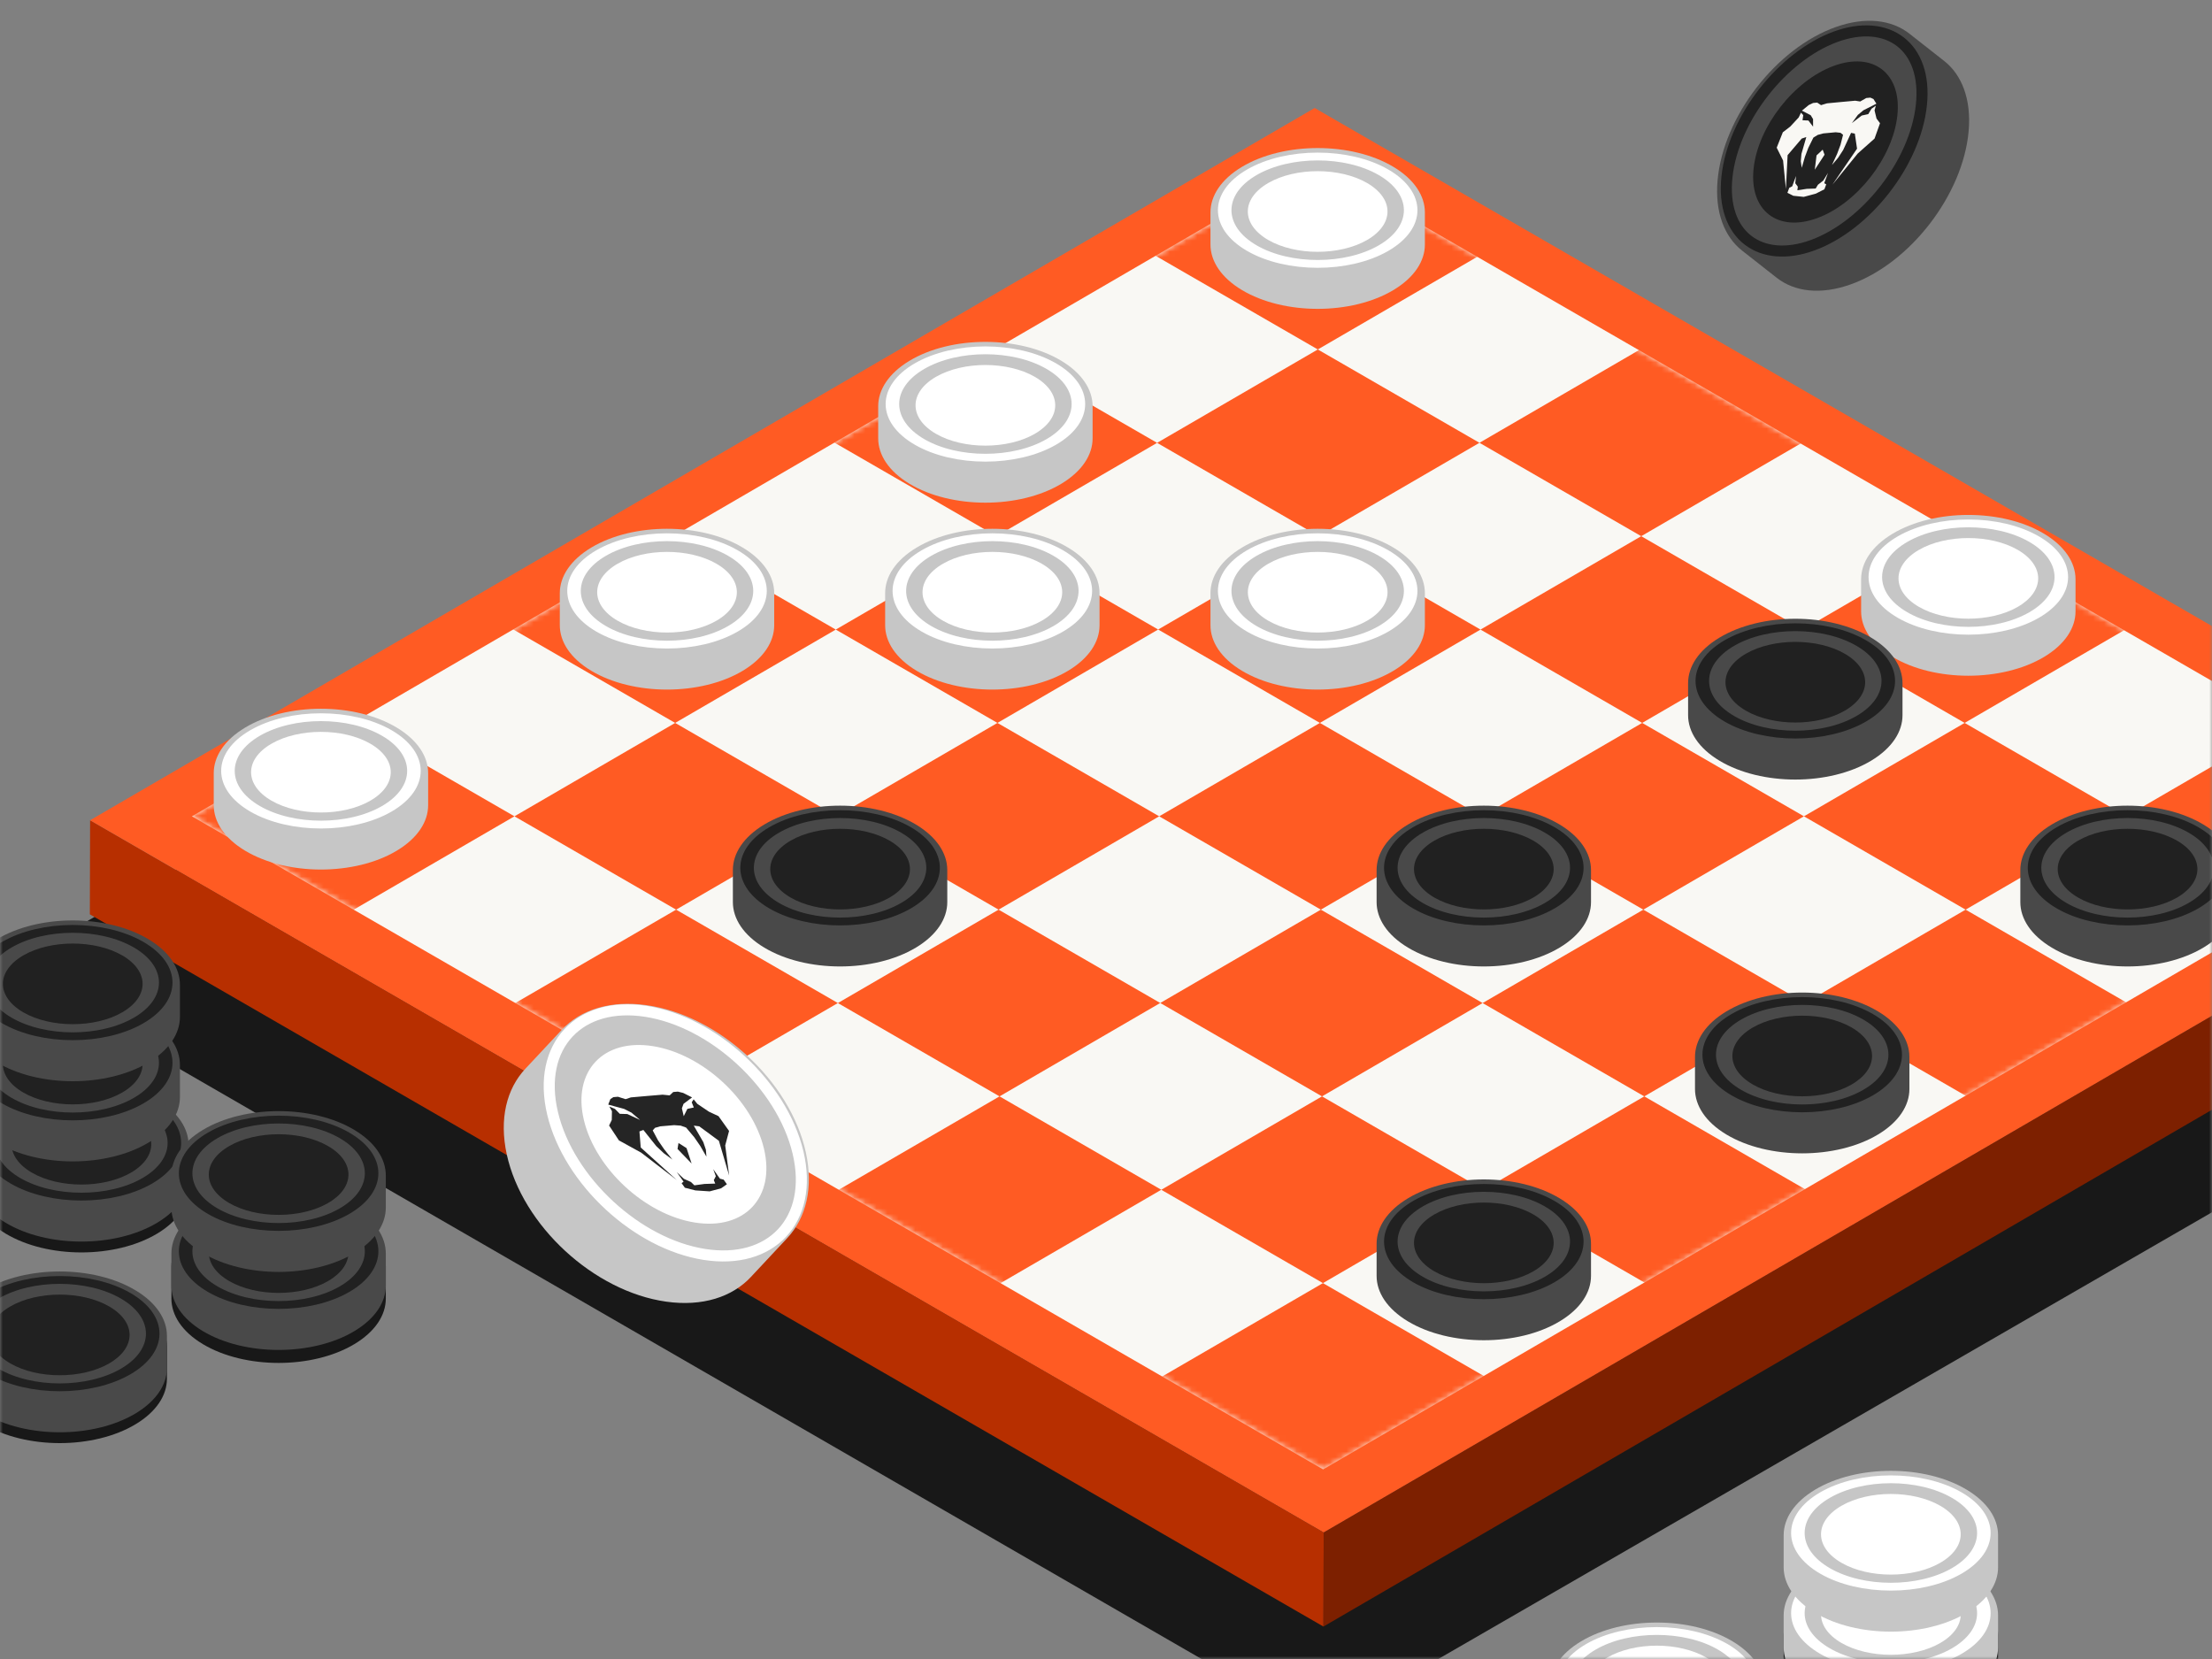 <svg width="400" height="300" viewBox="0 0 400 300" fill="none" xmlns="http://www.w3.org/2000/svg">
<rect x="0" y="0" width="400" height="300" fill="#808080" stroke="none"/>
<g clip-path="url(#clip0_8939_52996)">
<mask id="mask0_8939_52996" style="mask-type:alpha" maskUnits="userSpaceOnUse" x="0" y="0" width="400" height="300">
<rect x="0.5" y="0.5" width="399" height="299" rx="4.5" fill="#D9D9D9" stroke="#F9F8F4"/>
</mask>
<g mask="url(#mask0_8939_52996)">
<rect width="274.49" height="291.575" transform="matrix(0.866 0.5 -0.866 0.5 253.478 29.324)" fill="#181818"/>
<path d="M460.809 148.32L460.76 165.335L239.319 294.133L239.368 277.119L460.809 148.32Z" fill="#7D2000"/>
<path d="M239.366 277.118L239.317 294.132L16.246 165.341L16.293 148.328L239.366 277.118Z" fill="#B72F00"/>
<path d="M460.803 148.321L239.361 277.12L16.289 148.329L237.73 19.53L460.803 148.321Z" fill="#FF5B23"/>
<path d="M237.784 29.495L34.713 147.617L239.261 265.713L442.332 147.59L237.784 29.495Z" fill="#F9F8F4"/>
<mask id="mask1_8939_52996" style="mask-type:luminance" maskUnits="userSpaceOnUse" x="34" y="29" width="409" height="237">
<path d="M237.783 29.492L34.712 147.614L239.26 265.71L442.331 147.587L237.783 29.492Z" fill="white"/>
</mask>
<g mask="url(#mask1_8939_52996)">
<path d="M413.549 130.725L384.504 147.603L413.755 164.492L442.8 147.612L413.549 130.725ZM326.399 181.371L355.845 198.372L384.89 181.494L355.443 164.493L326.398 181.371H326.399ZM268.293 215.139L298.032 232.308L327.077 215.429L297.338 198.259L268.293 215.139ZM239.06 198.26L209.998 215.149L239.232 232.027L268.293 215.139L239.06 198.26ZM180.574 164.494L151.513 181.382L180.747 198.26L209.808 181.372L180.574 164.494ZM122.089 130.728L93.028 147.616L122.262 164.494L151.323 147.606L122.089 130.728ZM209.429 113.838L180.195 96.96L151.134 113.848L180.368 130.727L209.429 113.838ZM267.534 80.072L238.3 63.194L209.239 80.082L238.473 96.96L267.534 80.072ZM296.785 96.96L325.83 80.081L296.578 63.193L267.534 80.072L296.785 96.96ZM355.27 130.727L384.314 113.847L355.062 96.959L326.018 113.838L355.269 130.727H355.27ZM326.209 147.615L355.443 164.493L384.504 147.603L355.27 130.727L326.209 147.615ZM268.104 181.382L297.338 198.26L326.399 181.371L297.165 164.494L268.104 181.382ZM238.853 164.494L209.808 181.372L239.06 198.26L268.104 181.381L238.853 164.494ZM180.368 130.727L151.323 147.606L180.574 164.494L209.619 147.616L180.368 130.727ZM267.724 113.848L238.473 96.96L209.428 113.838L238.679 130.727L267.724 113.848ZM296.958 130.727L326.019 113.838L296.785 96.96L267.724 113.848L296.958 130.727ZM267.914 147.606L297.165 164.494L326.209 147.615L296.958 130.727L267.914 147.606ZM238.68 130.728L209.619 147.616L238.853 164.494L267.914 147.606L238.68 130.728ZM235.886 28.153L206.843 45.032L238.301 63.194L267.345 46.316L235.886 28.153ZM177.782 61.92L148.738 78.798L180.196 96.96L209.24 80.081L177.782 61.92ZM119.677 95.687L90.632 112.565L122.089 130.728L151.134 113.848L119.677 95.687ZM29.724 147.948L61.182 166.11L93.027 147.615L61.569 129.452L29.724 147.948ZM90.417 182.988L119.668 199.876L151.513 181.381L122.262 164.494L90.417 182.988ZM148.902 216.754L178.154 233.643L209.998 215.147L180.747 198.259L148.902 216.754ZM207.387 250.521L236.639 267.409L268.484 248.914L239.232 232.027L207.387 250.521Z" fill="#FF5B23"/>
</g>
<path fill-rule="evenodd" clip-rule="evenodd" d="M280.219 314.38C280.219 317.357 282.111 320.334 285.897 322.605C293.467 327.147 305.741 327.147 313.312 322.605C317.097 320.334 318.989 317.357 318.989 314.38V308.565C318.989 305.588 317.097 302.611 313.312 300.34C305.741 295.798 293.467 295.798 285.897 300.34C282.111 302.611 280.219 305.588 280.219 308.565V314.38Z" fill="#181818"/>
<circle cx="10.312" cy="10.312" r="10.312" transform="matrix(0.866 -0.5 0.866 0.5 281.748 308.406)" fill="#181818"/>
<circle cx="14.731" cy="14.731" r="13.731" transform="matrix(0.866 -0.5 0.866 0.5 274.091 308.173)" stroke="#181818" stroke-width="2"/>
<path fill-rule="evenodd" clip-rule="evenodd" d="M322.544 301.449C322.544 304.425 324.437 307.402 328.222 309.673C335.793 314.215 348.067 314.215 355.637 309.673C359.422 307.402 361.315 304.425 361.315 301.449V295.633C361.315 292.656 359.422 289.68 355.637 287.409C348.067 282.866 335.793 282.866 328.222 287.409C324.437 289.68 322.544 292.656 322.544 295.633V301.449Z" fill="#181818"/>
<circle cx="10.312" cy="10.312" r="10.312" transform="matrix(0.866 -0.5 0.866 0.5 324.066 295.475)" fill="#181818"/>
<circle cx="14.731" cy="14.731" r="13.731" transform="matrix(0.866 -0.5 0.866 0.5 316.416 295.24)" stroke="#181818" stroke-width="2"/>
<path fill-rule="evenodd" clip-rule="evenodd" d="M218.893 44.22C218.893 47.197 220.786 50.173 224.571 52.445C232.142 56.987 244.416 56.987 251.986 52.445C255.771 50.173 257.664 47.197 257.664 44.22V38.405C257.664 35.428 255.771 32.451 251.986 30.18C244.416 25.638 232.142 25.638 224.571 30.18C220.786 32.451 218.893 35.428 218.893 38.405V44.22Z" fill="#C6C6C6"/>
<circle cx="10.312" cy="10.312" r="10.312" transform="matrix(0.866 -0.5 0.866 0.5 220.415 38.245)" fill="white"/>
<circle cx="14.731" cy="14.731" r="13.731" transform="matrix(0.866 -0.5 0.866 0.5 212.765 38.012)" stroke="white" stroke-width="2"/>
<path fill-rule="evenodd" clip-rule="evenodd" d="M322.544 297.921C322.544 300.898 324.437 303.875 328.222 306.146C335.793 310.688 348.067 310.688 355.637 306.146C359.422 303.875 361.315 300.898 361.315 297.921V292.106C361.315 289.129 359.422 286.152 355.637 283.881C348.067 279.339 335.793 279.339 328.222 283.881C324.437 286.152 322.544 289.129 322.544 292.106V297.921Z" fill="#C6C6C6"/>
<circle cx="10.312" cy="10.312" r="10.312" transform="matrix(0.866 -0.5 0.866 0.5 324.073 291.947)" fill="white"/>
<circle cx="14.731" cy="14.731" r="13.731" transform="matrix(0.866 -0.5 0.866 0.5 316.416 291.714)" stroke="white" stroke-width="2"/>
<path fill-rule="evenodd" clip-rule="evenodd" d="M322.544 283.422C322.544 286.399 324.437 289.376 328.222 291.647C335.793 296.189 348.067 296.189 355.637 291.647C359.422 289.376 361.315 286.399 361.315 283.422V277.607C361.315 274.63 359.422 271.653 355.637 269.382C348.067 264.84 335.793 264.84 328.222 269.382C324.437 271.653 322.544 274.63 322.544 277.607V283.422Z" fill="#C6C6C6"/>
<circle cx="10.312" cy="10.312" r="10.312" transform="matrix(0.866 -0.5 0.866 0.5 324.066 277.448)" fill="white"/>
<circle cx="14.731" cy="14.731" r="13.731" transform="matrix(0.866 -0.5 0.866 0.5 316.416 277.215)" stroke="white" stroke-width="2"/>
<path fill-rule="evenodd" clip-rule="evenodd" d="M280.219 310.853C280.219 313.83 282.111 316.806 285.897 319.077C293.467 323.62 305.741 323.62 313.312 319.077C317.097 316.806 318.989 313.83 318.989 310.853V305.037C318.989 302.061 317.097 299.084 313.312 296.813C305.741 292.271 293.467 292.271 285.897 296.813C282.111 299.084 280.219 302.061 280.219 305.037V310.853Z" fill="#C6C6C6"/>
<circle cx="10.312" cy="10.312" r="10.312" transform="matrix(0.866 -0.5 0.866 0.5 281.741 304.879)" fill="white"/>
<circle cx="14.731" cy="14.731" r="13.731" transform="matrix(0.866 -0.5 0.866 0.5 274.091 304.646)" stroke="white" stroke-width="2"/>
<path fill-rule="evenodd" clip-rule="evenodd" d="M30.996 234.831C30.996 237.807 32.888 240.784 36.673 243.055C44.244 247.597 56.518 247.597 64.088 243.055C67.874 240.784 69.766 237.807 69.766 234.831V229.015C69.766 226.038 67.874 223.062 64.088 220.79C56.518 216.248 44.244 216.248 36.673 220.79C32.888 223.062 30.996 226.038 30.996 229.015V234.831Z" fill="#181818"/>
<circle cx="10.312" cy="10.312" r="10.312" transform="matrix(0.866 -0.5 0.866 0.5 32.524 228.856)" fill="#181818"/>
<circle cx="14.731" cy="14.731" r="13.731" transform="matrix(0.866 -0.5 0.866 0.5 24.868 228.623)" stroke="#181818" stroke-width="2"/>
<path fill-rule="evenodd" clip-rule="evenodd" d="M-4.666 214.847C-4.666 217.824 -2.773 220.8 1.012 223.072C8.583 227.614 20.857 227.614 28.427 223.072C32.212 220.8 34.105 217.824 34.105 214.847V209.032C34.105 206.055 32.212 203.078 28.427 200.807C20.857 196.265 8.583 196.265 1.012 200.807C-2.773 203.078 -4.666 206.055 -4.666 209.032V214.847Z" fill="#181818"/>
<circle cx="10.312" cy="10.312" r="10.312" transform="matrix(0.866 -0.5 0.866 0.5 -3.137 208.874)" fill="#181818"/>
<circle cx="14.731" cy="14.731" r="13.731" transform="matrix(0.866 -0.5 0.866 0.5 -10.794 208.64)" stroke="#181818" stroke-width="2"/>
<path fill-rule="evenodd" clip-rule="evenodd" d="M158.807 79.269C158.807 82.246 160.7 85.222 164.485 87.493C172.055 92.036 184.329 92.036 191.9 87.493C195.685 85.222 197.578 82.246 197.578 79.269V73.453C197.578 70.477 195.685 67.5 191.9 65.229C184.329 60.687 172.055 60.687 164.485 65.229C160.7 67.5 158.807 70.477 158.807 73.453V79.269Z" fill="#C6C6C6"/>
<circle cx="10.312" cy="10.312" r="10.312" transform="matrix(0.866 -0.5 0.866 0.5 160.329 73.294)" fill="white"/>
<circle cx="14.731" cy="14.731" r="13.731" transform="matrix(0.866 -0.5 0.866 0.5 152.679 73.061)" stroke="white" stroke-width="2"/>
<path fill-rule="evenodd" clip-rule="evenodd" d="M101.231 113.067C101.231 116.044 103.124 119.02 106.909 121.291C114.479 125.834 126.753 125.834 134.324 121.291C138.109 119.02 140.001 116.044 140.001 113.067V107.251C140.001 104.275 138.109 101.298 134.324 99.027C126.753 94.485 114.479 94.485 106.909 99.027C103.124 101.298 101.231 104.275 101.231 107.251V113.067Z" fill="#C6C6C6"/>
<circle cx="10.312" cy="10.312" r="10.312" transform="matrix(0.866 -0.5 0.866 0.5 102.76 107.092)" fill="white"/>
<circle cx="14.731" cy="14.731" r="13.731" transform="matrix(0.866 -0.5 0.866 0.5 95.103 106.858)" stroke="white" stroke-width="2"/>
<path fill-rule="evenodd" clip-rule="evenodd" d="M38.651 145.611C38.651 148.587 40.543 151.564 44.328 153.835C51.899 158.377 64.173 158.377 71.743 153.835C75.528 151.564 77.421 148.587 77.421 145.611V139.795C77.421 136.819 75.528 133.842 71.743 131.571C64.173 127.029 51.899 127.029 44.328 131.571C40.543 133.842 38.651 136.819 38.651 139.795V145.611Z" fill="#C6C6C6"/>
<circle cx="10.312" cy="10.312" r="10.312" transform="matrix(0.866 -0.5 0.866 0.5 40.172 139.636)" fill="white"/>
<circle cx="14.731" cy="14.731" r="13.731" transform="matrix(0.866 -0.5 0.866 0.5 32.522 139.402)" stroke="white" stroke-width="2"/>
<path fill-rule="evenodd" clip-rule="evenodd" d="M160.062 113.067C160.062 116.044 161.955 119.02 165.74 121.291C173.31 125.834 185.584 125.834 193.155 121.291C196.94 119.02 198.833 116.044 198.833 113.067V107.251C198.833 104.275 196.94 101.298 193.155 99.027C185.584 94.485 173.31 94.485 165.74 99.027C161.955 101.298 160.062 104.275 160.062 107.251V113.067Z" fill="#C6C6C6"/>
<circle cx="10.312" cy="10.312" r="10.312" transform="matrix(0.866 -0.5 0.866 0.5 161.591 107.092)" fill="white"/>
<circle cx="14.731" cy="14.731" r="13.731" transform="matrix(0.866 -0.5 0.866 0.5 153.934 106.858)" stroke="white" stroke-width="2"/>
<path fill-rule="evenodd" clip-rule="evenodd" d="M218.893 113.067C218.893 116.044 220.786 119.02 224.571 121.291C232.142 125.834 244.416 125.834 251.986 121.291C255.771 119.02 257.664 116.044 257.664 113.067V107.251C257.664 104.275 255.771 101.298 251.986 99.027C244.416 94.485 232.142 94.485 224.571 99.027C220.786 101.298 218.893 104.275 218.893 107.251V113.067Z" fill="#C6C6C6"/>
<circle cx="10.312" cy="10.312" r="10.312" transform="matrix(0.866 -0.5 0.866 0.5 220.422 107.092)" fill="white"/>
<circle cx="14.731" cy="14.731" r="13.731" transform="matrix(0.866 -0.5 0.866 0.5 212.765 106.858)" stroke="white" stroke-width="2"/>
<path fill-rule="evenodd" clip-rule="evenodd" d="M336.55 110.562C336.55 113.539 338.443 116.515 342.228 118.786C349.798 123.329 362.072 123.329 369.643 118.786C373.428 116.515 375.321 113.539 375.321 110.562V104.746C375.321 101.77 373.428 98.793 369.643 96.522C362.072 91.98 349.798 91.98 342.228 96.522C338.443 98.793 336.55 101.77 336.55 104.746V110.562Z" fill="#C6C6C6"/>
<circle cx="10.312" cy="10.312" r="10.312" transform="matrix(0.866 -0.5 0.866 0.5 338.079 104.588)" fill="white"/>
<circle cx="14.731" cy="14.731" r="13.731" transform="matrix(0.866 -0.5 0.866 0.5 330.422 104.354)" stroke="white" stroke-width="2"/>
<path fill-rule="evenodd" clip-rule="evenodd" d="M248.934 230.726C248.934 233.703 250.827 236.679 254.612 238.95C262.182 243.493 274.456 243.493 282.027 238.95C285.812 236.679 287.705 233.703 287.705 230.726V224.91C287.705 221.934 285.812 218.957 282.027 216.686C274.456 212.144 262.182 212.144 254.612 216.686C250.827 218.957 248.934 221.934 248.934 224.91V230.726Z" fill="#494949"/>
<circle cx="10.312" cy="10.312" r="10.312" transform="matrix(0.866 -0.5 0.866 0.5 250.463 224.752)" fill="#212121"/>
<circle cx="14.731" cy="14.731" r="13.731" transform="matrix(0.866 -0.5 0.866 0.5 242.806 224.519)" stroke="#212121" stroke-width="2"/>
<path fill-rule="evenodd" clip-rule="evenodd" d="M30.996 232.481C30.996 235.458 32.888 238.434 36.673 240.705C44.244 245.248 56.518 245.248 64.088 240.705C67.874 238.434 69.766 235.458 69.766 232.481V226.665C69.766 223.689 67.874 220.712 64.088 218.441C56.518 213.899 44.244 213.899 36.673 218.441C32.888 220.712 30.996 223.689 30.996 226.665V232.481Z" fill="#494949"/>
<circle cx="10.312" cy="10.312" r="10.312" transform="matrix(0.866 -0.5 0.866 0.5 32.524 226.507)" fill="#212121"/>
<circle cx="14.731" cy="14.731" r="13.731" transform="matrix(0.866 -0.5 0.866 0.5 24.868 226.273)" stroke="#212121" stroke-width="2"/>
<path fill-rule="evenodd" clip-rule="evenodd" d="M-4.666 212.885C-4.666 215.862 -2.773 218.839 1.012 221.11C8.583 225.652 20.857 225.652 28.427 221.11C32.212 218.839 34.105 215.862 34.105 212.885V207.07C34.105 204.093 32.212 201.116 28.427 198.845C20.857 194.303 8.583 194.303 1.012 198.845C-2.773 201.116 -4.666 204.093 -4.666 207.07V212.885Z" fill="#494949"/>
<circle cx="10.312" cy="10.312" r="10.312" transform="matrix(0.866 -0.5 0.866 0.5 -3.137 206.912)" fill="#212121"/>
<circle cx="14.731" cy="14.731" r="13.731" transform="matrix(0.866 -0.5 0.866 0.5 -10.794 206.679)" stroke="#212121" stroke-width="2"/>
<path fill-rule="evenodd" clip-rule="evenodd" d="M-8.585 249.33C-8.585 252.306 -6.692 255.283 -2.907 257.554C4.663 262.096 16.938 262.096 24.508 257.554C28.293 255.283 30.186 252.306 30.186 249.33V243.514C30.186 240.537 28.293 237.561 24.508 235.289C16.938 230.747 4.663 230.747 -2.907 235.289C-6.692 237.561 -8.585 240.537 -8.585 243.514V249.33Z" fill="#181818"/>
<circle cx="10.312" cy="10.312" r="10.312" transform="matrix(0.866 -0.5 0.866 0.5 -7.056 243.355)" fill="#181818"/>
<circle cx="14.731" cy="14.731" r="13.731" transform="matrix(0.866 -0.5 0.866 0.5 -14.713 243.122)" stroke="#181818" stroke-width="2"/>
<path fill-rule="evenodd" clip-rule="evenodd" d="M306.51 196.93C306.51 199.907 308.403 202.883 312.188 205.155C319.758 209.697 332.033 209.697 339.603 205.155C343.388 202.883 345.281 199.907 345.281 196.93V191.115C345.281 188.138 343.388 185.161 339.603 182.89C332.033 178.348 319.758 178.348 312.188 182.89C308.403 185.161 306.51 188.138 306.51 191.115V196.93Z" fill="#494949"/>
<circle cx="10.312" cy="10.312" r="10.312" transform="matrix(0.866 -0.5 0.866 0.5 308.039 190.958)" fill="#212121"/>
<circle cx="14.731" cy="14.731" r="13.731" transform="matrix(0.866 -0.5 0.866 0.5 300.382 190.723)" stroke="#212121" stroke-width="2"/>
<path fill-rule="evenodd" clip-rule="evenodd" d="M248.934 163.135C248.934 166.112 250.827 169.089 254.612 171.36C262.182 175.902 274.456 175.902 282.027 171.36C285.812 169.089 287.705 166.112 287.705 163.135V157.32C287.705 154.343 285.812 151.366 282.027 149.095C274.456 144.553 262.182 144.553 254.612 149.095C250.827 151.366 248.934 154.343 248.934 157.32V163.135Z" fill="#494949"/>
<circle cx="10.312" cy="10.312" r="10.312" transform="matrix(0.866 -0.5 0.866 0.5 250.463 157.161)" fill="#212121"/>
<circle cx="14.731" cy="14.731" r="13.731" transform="matrix(0.866 -0.5 0.866 0.5 242.806 156.928)" stroke="#212121" stroke-width="2"/>
<path fill-rule="evenodd" clip-rule="evenodd" d="M-6.233 198.388C-6.233 201.365 -4.34 204.341 -0.555 206.613C7.015 211.155 19.29 211.155 26.86 206.613C30.645 204.341 32.538 201.365 32.538 198.388V192.573C32.538 189.596 30.645 186.619 26.86 184.348C19.29 179.806 7.015 179.806 -0.555 184.348C-4.34 186.619 -6.233 189.596 -6.233 192.573V198.388Z" fill="#494949"/>
<circle cx="10.312" cy="10.312" r="10.312" transform="matrix(0.866 -0.5 0.866 0.5 -4.704 192.416)" fill="#212121"/>
<circle cx="14.731" cy="14.731" r="13.731" transform="matrix(0.866 -0.5 0.866 0.5 -12.361 192.181)" stroke="#212121" stroke-width="2"/>
<path fill-rule="evenodd" clip-rule="evenodd" d="M-6.233 183.889C-6.233 186.866 -4.34 189.842 -0.555 192.114C7.015 196.656 19.29 196.656 26.86 192.114C30.645 189.842 32.538 186.866 32.538 183.889V178.074C32.538 175.097 30.645 172.12 26.86 169.849C19.29 165.307 7.015 165.307 -0.555 169.849C-4.34 172.12 -6.233 175.097 -6.233 178.074V183.889Z" fill="#494949"/>
<circle cx="10.312" cy="10.312" r="10.312" transform="matrix(0.866 -0.5 0.866 0.5 -4.704 177.914)" fill="#212121"/>
<circle cx="14.731" cy="14.731" r="13.731" transform="matrix(0.866 -0.5 0.866 0.5 -12.361 177.681)" stroke="#212121" stroke-width="2"/>
<path fill-rule="evenodd" clip-rule="evenodd" d="M30.996 218.372C30.996 221.348 32.888 224.325 36.673 226.596C44.244 231.138 56.518 231.138 64.088 226.596C67.874 224.325 69.766 221.348 69.766 218.372V212.556C69.766 209.579 67.874 206.603 64.088 204.331C56.518 199.789 44.244 199.789 36.673 204.331C32.888 206.603 30.996 209.579 30.996 212.556V218.372Z" fill="#494949"/>
<circle cx="10.312" cy="10.312" r="10.312" transform="matrix(0.866 -0.5 0.866 0.5 32.524 212.397)" fill="#212121"/>
<circle cx="14.731" cy="14.731" r="13.731" transform="matrix(0.866 -0.5 0.866 0.5 24.868 212.164)" stroke="#212121" stroke-width="2"/>
<path fill-rule="evenodd" clip-rule="evenodd" d="M-8.585 247.372C-8.585 250.348 -6.692 253.325 -2.907 255.596C4.663 260.138 16.938 260.138 24.508 255.596C28.293 253.325 30.186 250.348 30.186 247.372V241.556C30.186 238.579 28.293 235.603 24.508 233.331C16.938 228.789 4.663 228.789 -2.907 233.331C-6.692 235.603 -8.585 238.579 -8.585 241.556V247.372Z" fill="#494949"/>
<circle cx="10.312" cy="10.312" r="10.312" transform="matrix(0.866 -0.5 0.866 0.5 -7.056 241.397)" fill="#212121"/>
<circle cx="14.731" cy="14.731" r="13.731" transform="matrix(0.866 -0.5 0.866 0.5 -14.713 241.164)" stroke="#212121" stroke-width="2"/>
<path fill-rule="evenodd" clip-rule="evenodd" d="M132.528 163.135C132.528 166.112 134.421 169.089 138.206 171.36C145.776 175.902 158.05 175.902 165.621 171.36C169.406 169.089 171.298 166.112 171.298 163.135V157.32C171.298 154.343 169.406 151.366 165.621 149.095C158.05 144.553 145.776 144.553 138.206 149.095C134.421 151.366 132.528 154.343 132.528 157.32V163.135Z" fill="#494949"/>
<circle cx="10.312" cy="10.312" r="10.312" transform="matrix(0.866 -0.5 0.866 0.5 134.057 157.161)" fill="#212121"/>
<circle cx="14.731" cy="14.731" r="13.731" transform="matrix(0.866 -0.5 0.866 0.5 126.4 156.928)" stroke="#212121" stroke-width="2"/>
<path fill-rule="evenodd" clip-rule="evenodd" d="M305.262 129.338C305.262 132.315 307.155 135.292 310.94 137.563C318.511 142.105 330.785 142.105 338.355 137.563C342.14 135.292 344.033 132.315 344.033 129.338V123.523C344.033 120.546 342.14 117.569 338.355 115.298C330.785 110.756 318.511 110.756 310.94 115.298C307.155 117.569 305.262 120.546 305.262 123.523V129.338Z" fill="#494949"/>
<circle cx="10.312" cy="10.312" r="10.312" transform="matrix(0.866 -0.5 0.866 0.5 306.791 123.364)" fill="#212121"/>
<circle cx="14.731" cy="14.731" r="13.731" transform="matrix(0.866 -0.5 0.866 0.5 299.134 123.13)" stroke="#212121" stroke-width="2"/>
<path fill-rule="evenodd" clip-rule="evenodd" d="M365.341 163.135C365.341 166.112 367.234 169.089 371.019 171.36C378.59 175.902 390.864 175.902 398.434 171.36C402.219 169.089 404.112 166.112 404.112 163.135V157.32C404.112 154.343 402.219 151.366 398.434 149.095C390.864 144.553 378.59 144.553 371.019 149.095C367.234 151.366 365.341 154.343 365.341 157.32V163.135Z" fill="#494949"/>
<circle cx="10.312" cy="10.312" r="10.312" transform="matrix(0.866 -0.5 0.866 0.5 366.87 157.162)" fill="#212121"/>
<circle cx="14.731" cy="14.731" r="13.731" transform="matrix(0.866 -0.5 0.866 0.5 359.213 156.927)" stroke="#212121" stroke-width="2"/>
<path fill-rule="evenodd" clip-rule="evenodd" d="M321.293 50.236C324.502 52.755 329.187 53.359 334.59 51.452C345.396 47.637 354.978 35.221 355.992 23.719C356.5 17.969 354.769 13.536 351.56 11.017L345.292 6.096C342.084 3.577 337.398 2.973 331.995 4.881C321.189 8.695 311.607 21.111 310.593 32.613C310.086 38.363 311.817 42.797 315.025 45.315L321.293 50.236Z" fill="#494949"/>
<ellipse cx="16.672" cy="13.077" rx="16.672" ry="13.077" transform="matrix(0.088 -0.825 0.994 -0.367 315.64 44.232)" fill="#212121"/>
<path d="M331.877 6.667C341.374 3.164 348.577 8.412 347.446 19.007C346.315 29.601 337.355 40.813 327.858 44.316C318.361 47.82 311.158 42.571 312.29 31.977C313.421 21.383 322.38 10.171 331.877 6.667Z" stroke="#212121" stroke-width="2"/>
<path d="M338.978 25.058L335.933 27.765L331.363 33.394L332.947 31.073C333.901 29.677 334.856 28.282 335.811 26.886L335.412 24.162L334.734 24.028L333.307 27.119L332.391 28.531L331.278 29.84L332.203 27.837L332.823 26.189L333.283 24.379L332.822 24.013L331.948 23.918L329.714 24.126L328.702 24.398L327.922 24.879L327.004 26.731L326.383 28.379L325.813 30.35L325.64 29.161L325.758 27.824L326.639 24.783L325.808 25.058L323.255 28.057C323.19 29.37 323.125 30.682 323.06 31.995C323.023 32.723 322.986 33.451 322.949 34.178L322.437 29.024L321.283 26.708L322.39 23.921L323.729 22.889L325.263 21.238L325.672 20.373L326.086 20.82L325.952 21.745C326.307 21.761 326.663 21.777 327.019 21.793C327.3 22.165 327.582 22.537 327.864 22.909C327.863 22.452 327.862 21.995 327.86 21.539L327.431 20.833L325.843 20.009L327.081 18.994L327.866 18.622L328.606 18.553L329.299 19.012C329.659 18.904 330.019 18.795 330.378 18.687C331.218 18.607 332.058 18.527 332.897 18.447L332.965 18.44C333.803 18.364 334.641 18.287 335.479 18.211C335.78 18.258 336.082 18.305 336.383 18.351L337.485 17.724L338.225 17.655L338.777 17.904L339.313 18.752L336.966 19.944L335.955 20.784C335.598 21.273 335.241 21.764 334.883 22.254C335.475 21.8 336.067 21.347 336.66 20.894C337.054 20.808 337.448 20.722 337.842 20.636L338.42 19.669L339.213 19.11L338.976 19.959L339.334 21.433L339.966 22.281L338.978 25.058Z" fill="#F9F8F4"/>
<path d="M330.241 33.329L329.91 34.229L328.371 35.011L326.213 35.592L326.178 35.602L326.146 35.599L324.276 35.401L323.222 34.867L323.553 33.966L324.092 33.686L324.777 31.828L324.641 33.132L325.104 33.755L325.021 34.407L326.678 34.155L326.713 34.149L326.745 34.148L328.331 34.092L328.74 33.408L329.711 32.649L330.561 31.277L329.877 33.135L330.241 33.329Z" fill="#F9F8F4"/>
<path d="M329.939 27.976L328.173 30.683L328.172 30.684L328.172 30.683L328.487 28.105L329.599 27.061L329.939 27.976Z" fill="#F9F8F4"/>
<path fill-rule="evenodd" clip-rule="evenodd" d="M135.782 230.921C132.408 234.531 127.042 236.304 120.486 235.383C107.372 233.542 94.458 221.625 91.642 208.766C90.234 202.337 91.617 196.889 94.991 193.279L101.584 186.226C104.958 182.616 110.323 180.844 116.88 181.764C129.994 183.605 142.907 195.522 145.723 208.381C147.131 214.81 145.748 220.258 142.374 223.868L135.782 230.921Z" fill="#C6C6C6"/>
<ellipse cx="19.814" cy="15.074" rx="19.814" ry="15.074" transform="matrix(-0.192 -0.805 -1.08 -0.171 141.95 223.653)" fill="white"/>
<path d="M116.883 182.892C110.867 181.938 105.912 183.447 102.803 186.772C99.693 190.098 98.468 195.215 99.927 201.344C101.386 207.473 105.239 213.395 110.239 218.007C115.238 222.619 121.329 225.88 127.344 226.834C133.359 227.788 138.314 226.279 141.424 222.953C144.533 219.627 145.759 214.511 144.3 208.381C142.84 202.252 138.987 196.33 133.987 191.718C128.988 187.106 122.898 183.846 116.883 182.892Z" stroke="white" stroke-width="2"/>
<path d="M111.919 206.218L115.947 208.437L122.381 213.39L120.059 211.29C118.661 210.027 117.263 208.765 115.865 207.502L115.63 204.601L116.344 204.331L118.683 207.26L120.043 208.547L121.594 209.689L120.078 207.791L118.986 206.202L118.03 204.415L118.448 203.946L119.388 203.678L121.904 203.463L123.086 203.549L124.066 203.898L125.537 205.64L126.63 207.229L127.747 209.162L127.643 207.896L127.181 206.532L125.456 203.55L126.442 203.674L129.999 206.291C130.396 207.639 130.793 208.987 131.19 210.336C131.411 211.083 131.633 211.831 131.853 212.578L131.141 207.135L131.839 204.511L129.928 201.835L128.196 201.024L126.095 199.608L125.431 198.79L125.085 199.334L125.462 200.267C125.074 200.353 124.685 200.438 124.297 200.523C124.079 200.963 123.86 201.403 123.642 201.843C123.53 201.369 123.418 200.896 123.306 200.422L123.605 199.608L125.151 198.446L123.535 197.634L122.577 197.399L121.744 197.47L121.094 198.08C120.67 198.038 120.246 197.995 119.823 197.952C118.877 198.031 117.932 198.11 116.986 198.189L116.91 198.196C115.967 198.278 115.024 198.361 114.081 198.444C113.76 198.551 113.439 198.657 113.118 198.764L111.748 198.327L110.915 198.398L110.369 198.762L109.988 199.746L112.87 200.528L114.193 201.203C114.708 201.642 115.224 202.081 115.74 202.52C114.974 202.165 114.209 201.809 113.444 201.454C112.988 201.441 112.532 201.428 112.076 201.414L111.2 200.524L110.186 200.097L110.658 200.931L110.628 202.53L110.142 203.53L111.919 206.218Z" fill="#252525"/>
<path d="M123.255 213.949L123.844 214.78L125.749 215.264L128.295 215.434L128.337 215.436L128.371 215.427L130.406 214.878L131.449 214.148L130.859 213.317L130.19 213.141L128.973 211.426L129.443 212.695L129.081 213.401L129.333 214.032L127.425 214.095L127.385 214.096L127.349 214.101L125.569 214.345L124.946 213.744L123.679 213.173L122.395 211.973L123.613 213.687L123.255 213.949Z" fill="#252525"/>
<path d="M122.518 207.769L125.066 210.407L125.066 210.408L125.066 210.407L124.151 207.619L122.693 206.689L122.518 207.769Z" fill="#252525"/>
</g>
</g>
<defs>
<clipPath id="clip0_8939_52996">
<rect width="400" height="300" fill="white"/>
</clipPath>
</defs>
</svg>
